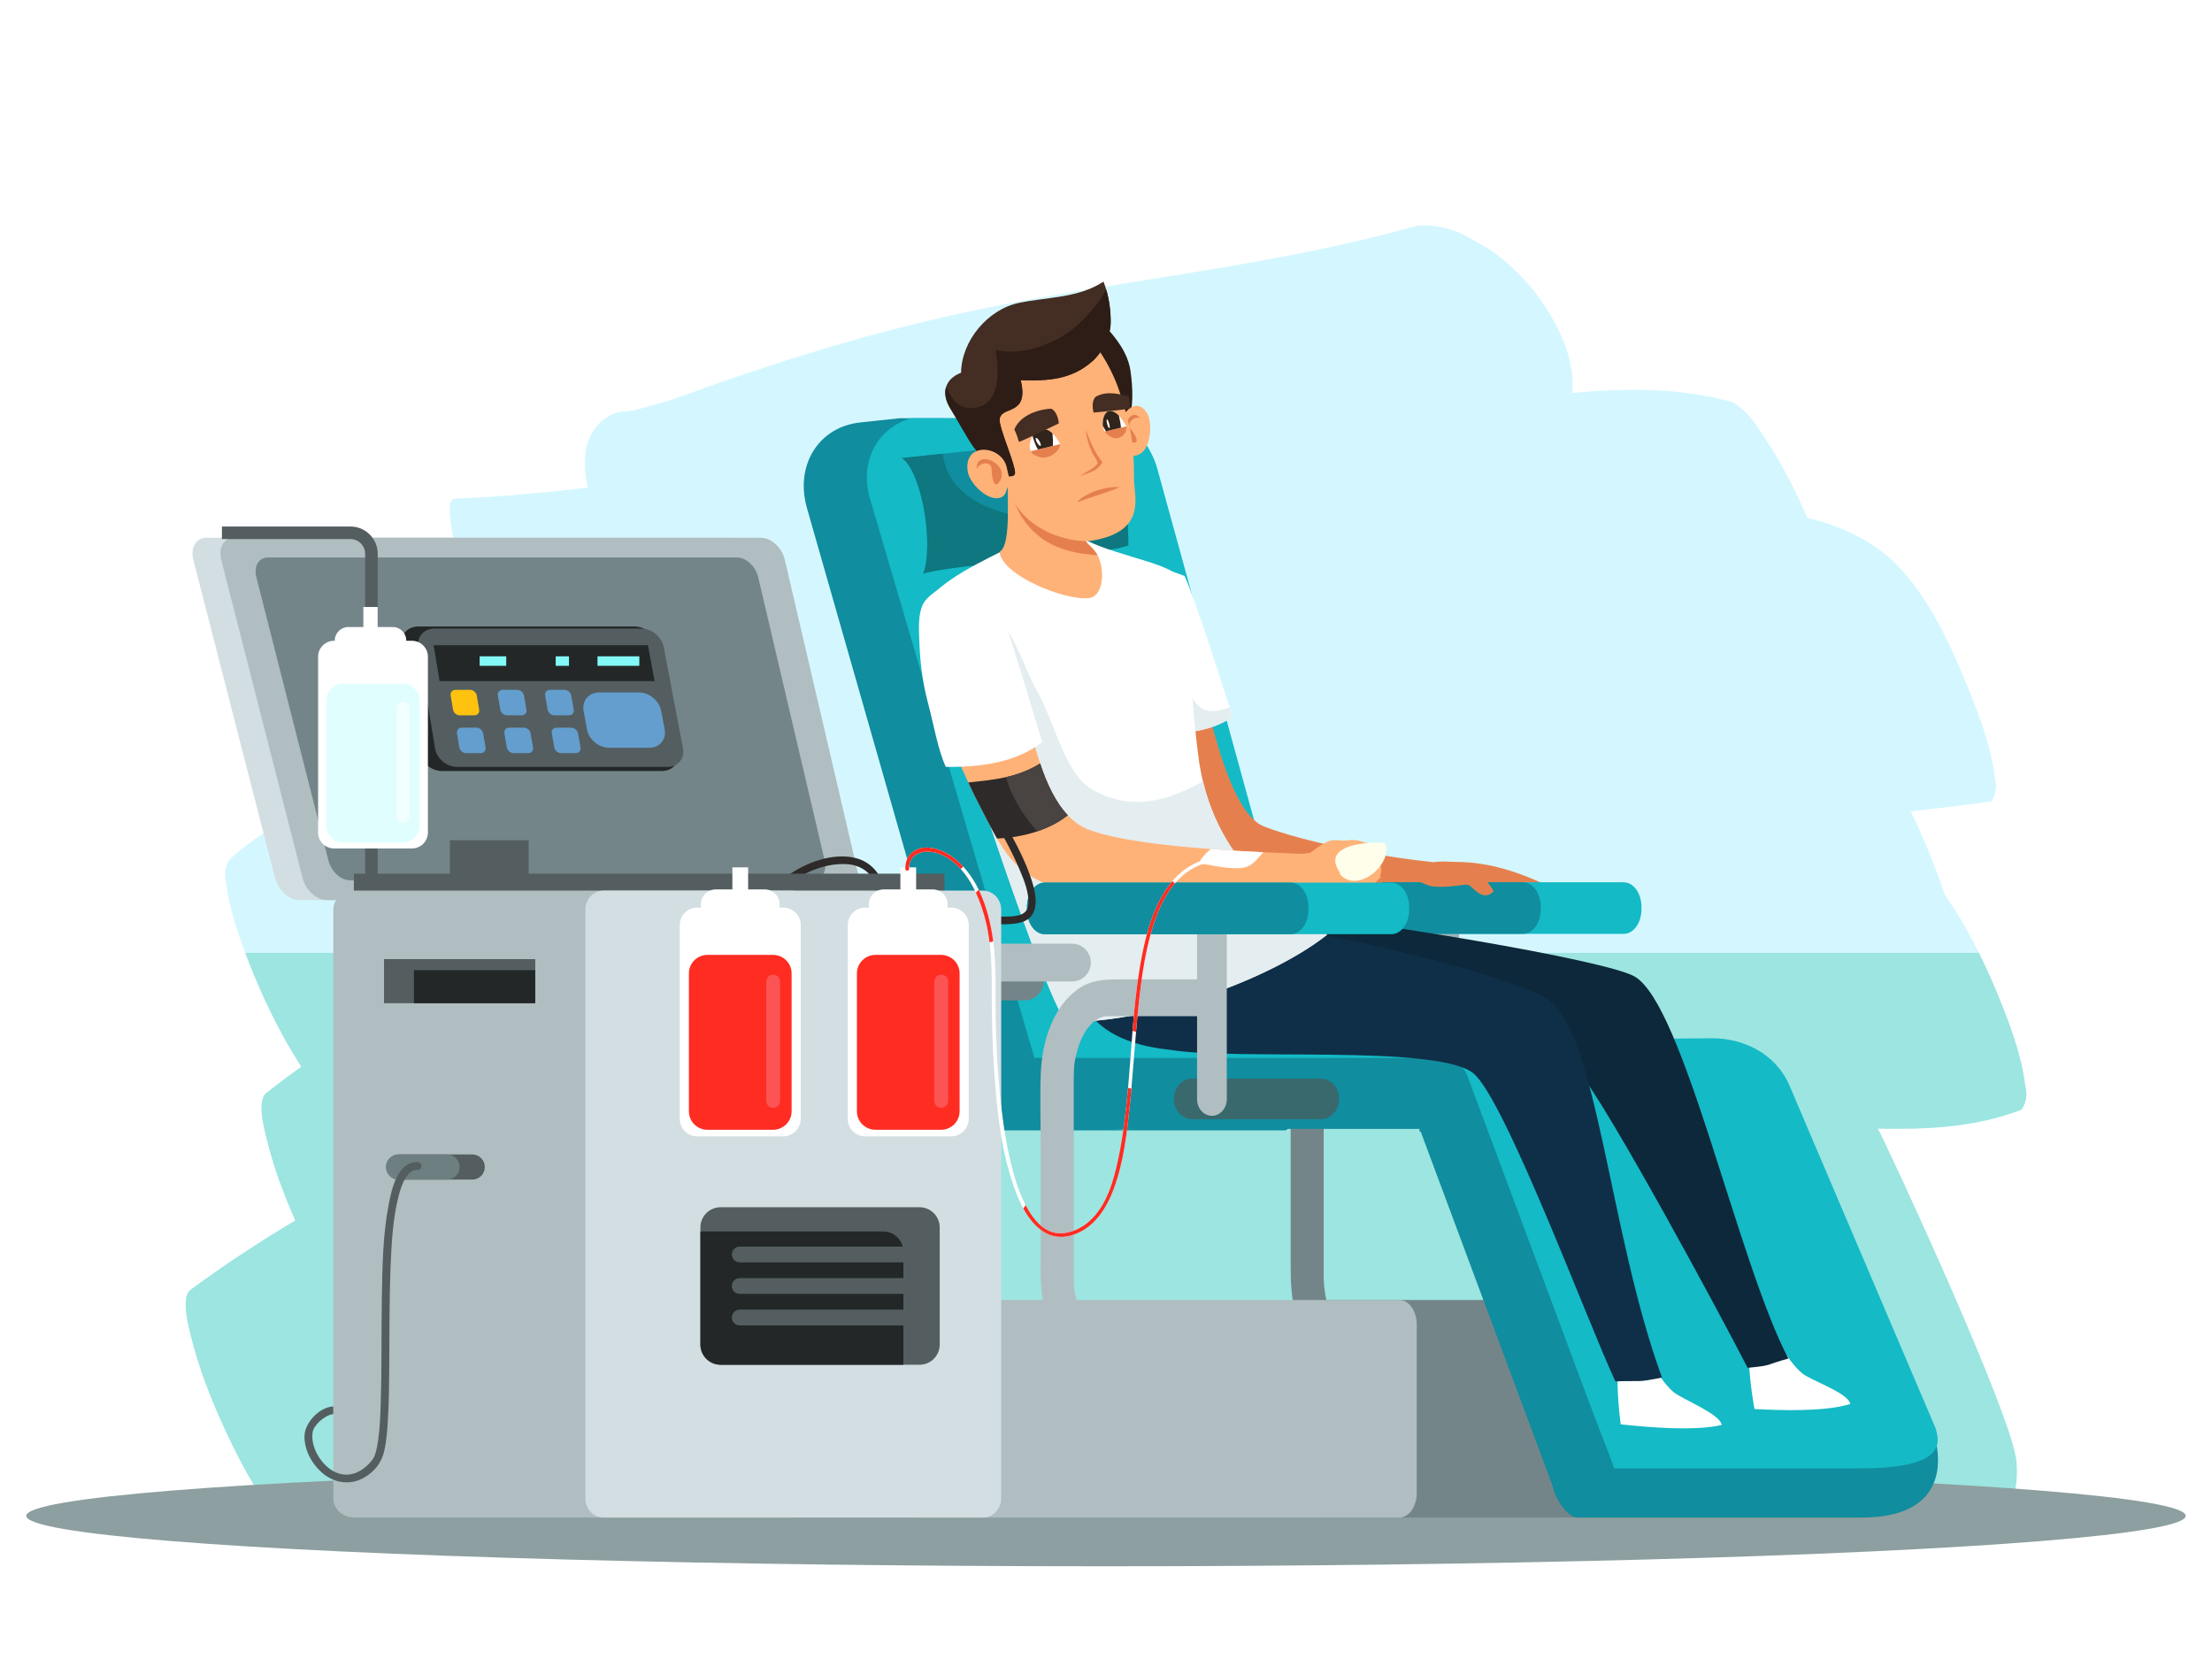 <?xml version="1.0" encoding="utf-8"?>
<!-- Generator: Adobe Illustrator 27.5.0, SVG Export Plug-In . SVG Version: 6.00 Build 0)  -->
<svg version="1.1" id="Layer_1" xmlns="http://www.w3.org/2000/svg" xmlns:xlink="http://www.w3.org/1999/xlink" x="0px" y="0px"
	 viewBox="0 0 1320 990" style="enable-background:new 0 0 1320 990;" xml:space="preserve">
<rect style="fill:#FFFFFF;" width="1320" height="990"/>
<g>
	<g>
		<path style="fill:#D4F7FF;" d="M1120.587,673.496c6.761,12.716,80.829,172.246,82.763,199.131
			c3.828,53.326-45.97,42.346-101.151,40.837H173.41c-5.042-2.689-9.16-8.661-12.66-13.454
			c-10.691-14.645-19.494-31.564-27.281-48.664c-7.793-17.095-14.94-35.148-19.5-53.978c-1.14-4.708-6.369-23.203-0.289-27.672
			c20.345-14.968,41.234-28.705,62.554-41.376c-6.812-15.433-12.937-31.614-17.004-48.414c-1.214-5.002-6.307-22.925-0.29-27.673
			c6.858-5.417,13.817-10.612,20.866-15.62c-1.503-2.365-2.932-4.719-4.293-6.959c-10.408-17.123-19.296-35.783-26.834-55.01
			c-0.777-1.985-1.554-3.993-2.32-6.024c-4.997-13.159-9.659-27.264-11.338-41.523c-1.429-5.507-0.697-10.34,2.189-14.491
			c26.272-23.362,57.779-36.997,88.905-47.428c-5.745-13.595-10.844-27.741-14.389-42.357c-0.924-3.823-6.528-24.06-0.289-27.678
			c23.214-13.465,47.314-24.525,71.901-33.582c-4.708-11.713-8.853-23.816-11.871-36.254c-0.119-0.51-6.693-27.4-0.289-27.678
			c26.623-1.157,53.173-3.556,79.677-6.642c-1.826-7.3-2.535-14.9-1.282-22.284c2.24-13.215,12.399-22.948,23.402-23.175
			c4.276-0.085,8.74-1.662,12.898-2.74c4.935-1.276,9.858-2.649,14.752-4.158c10.374-3.607,20.679-7.538,31.065-11.088
			c17.786-6.086,35.613-11.985,53.525-17.475c29.856-9.148,59.945-17.004,90.243-23.566c29.845-6.466,59.866-11.587,89.904-16.454
			c60.279-9.767,120.791-18.615,180.119-35.335c9.489-0.772,18.689,0.941,27.599,5.127c5.054,2.83,10.101,5.655,15.155,8.485
			c15.28,10.425,29.13,25.211,38.931,43.032c6.653,12.104,12.728,27.939,10.981,43.1c32.38-2.842,64.778-3.375,96.284,5.729
			c5.598,3.653,10.391,8.542,14.372,14.656c2.927,4.424,5.848,8.848,8.775,13.272c7.821,12.869,14.786,26.606,20.963,40.803
			c19.698,5.099,39.232,13.108,54.733,29.499c19.12,20.231,32.692,50.314,43.463,77.788c5.808,14.832,11.718,31.087,13.658,47.547
			c1.429,5.507,0.697,10.34-2.19,14.491c-15.966,2.218-31.949,4.18-47.944,5.961c4.696,9.591,9.001,19.477,12.938,29.516
			c2.53,6.46,5.082,13.187,7.311,20.084c2.501,3.783,5.003,7.561,7.499,11.344c4.589,7.549,8.888,15.41,12.897,23.476
			c5.088,10.221,9.722,20.793,13.936,31.535c5.808,14.826,11.718,31.087,13.658,47.547c1.429,5.507,0.697,10.334-2.19,14.491
			C1178.394,672.911,1149.558,674.029,1120.587,673.496z"/>
		<path style="fill:#9CE5E0;" d="M1120.587,673.496c6.761,12.716,80.829,172.246,82.763,199.131
			c3.828,53.326-45.97,42.346-101.151,40.837H173.41c-5.042-2.689-9.16-8.661-12.66-13.454
			c-10.691-14.645-19.494-31.564-27.281-48.664c-7.793-17.095-14.94-35.148-19.5-53.978c-1.14-4.708-6.369-23.203-0.289-27.672
			c20.345-14.968,41.234-28.705,62.554-41.376c-6.812-15.433-12.937-31.614-17.004-48.414c-1.214-5.002-6.307-22.925-0.29-27.673
			c6.858-5.417,13.817-10.612,20.866-15.62c-1.503-2.365-2.932-4.719-4.293-6.959c-10.408-17.123-19.296-35.783-26.834-55.01
			c-0.777-1.985-1.554-3.993-2.32-6.024h1034.546c5.088,10.221,9.722,20.793,13.936,31.535
			c5.808,14.826,11.718,31.087,13.658,47.547c1.429,5.507,0.697,10.334-2.19,14.491
			C1178.394,672.911,1149.558,674.029,1120.587,673.496z"/>
	</g>
	<ellipse style="fill:#8D9FA0;" cx="660" cy="904.571" rx="644.315" ry="30.099"/>
	<g>
		<g>
			<g>
				<g>
					<g>
						<path style="fill:#D3DEE2;" d="M437.494,320.9H123.097c-6.135,0-9.588,5.92-7.713,13.222l48.725,189.761
							c1.875,7.302,8.297,13.222,14.345,13.222h309.905c6.047,0,9.561-5.92,7.849-13.222l-44.504-189.761
							C449.99,326.82,443.629,320.9,437.494,320.9z"/>
					</g>
					<g>
						<g>
							<path style="fill:#B0BEC1;" d="M512.647,523.883c1.705,7.302-1.816,13.222-7.863,13.222H194.879
								c-6.047,0-12.463-5.92-14.33-13.222l-48.515-189.761c-1.867-7.302,1.592-13.222,7.727-13.222h314.397
								c6.135,0,12.49,5.92,14.195,13.222L512.647,523.883z"/>
						</g>
						<g>
							<path style="fill:#748589;" d="M492.139,513.55c1.526,6.507-1.608,11.782-7.001,11.782H208.767
								c-5.393,0-11.107-5.275-12.763-11.782l-43.027-169.094c-1.656-6.507,1.43-11.782,6.892-11.782h279.938
								c5.462,0,11.129,5.275,12.655,11.782L492.139,513.55z"/>
						</g>
					</g>
				</g>
				<g>
					<path style="fill:#232728;" d="M404.615,448.613L392.62,385.37c-1.205-6.349-7.418-11.497-13.878-11.497H249.476
						c-6.461,0-10.851,5.147-9.808,11.497l10.397,63.243c1.044,6.349,7.201,11.497,13.754,11.497h131.113
						C401.485,460.11,405.82,454.962,404.615,448.613z"/>
					<g>
						<g>
							<path style="fill:#545E60;" d="M407.566,446.642c1.153,6.077-2.997,11.004-9.269,11.004H272.803
								c-6.272,0-12.165-4.927-13.165-11.004l-9.951-60.532c-0.999-6.078,3.203-11.005,9.387-11.005h123.727
								c6.184,0,12.13,4.927,13.283,11.005L407.566,446.642z"/>
							<polygon style="fill:#232728;" points="390.66,406.471 262.322,406.471 258.76,385.01 386.624,385.01 							"/>
							<rect x="286.225" y="391.659" style="fill:#82F9F6;" width="15.881" height="5.672"/>
							<rect x="331.599" y="391.659" style="fill:#82F9F6;" width="7.94" height="5.672"/>
							<rect x="356.555" y="391.659" style="fill:#82F9F6;" width="24.956" height="5.672"/>
						</g>
						<g>
							<g>
								<path style="fill:#FFC20F;" d="M285.938,423.492c0.316,1.865-0.98,3.378-2.895,3.378h-8.668
									c-1.915,0-3.72-1.512-4.031-3.378l-1.409-8.445c-0.311-1.866,0.985-3.378,2.895-3.378h8.645c1.91,0,3.715,1.512,4.031,3.378
									L285.938,423.492z"/>
								<path style="fill:#639ECE;" d="M314.161,423.492c0.325,1.865-0.964,3.378-2.879,3.378h-8.668
									c-1.915,0-3.727-1.512-4.048-3.378l-1.45-8.445c-0.321-1.866,0.968-3.378,2.879-3.378h8.645c1.91,0,3.722,1.512,4.047,3.378
									L314.161,423.492z"/>
								<path style="fill:#639ECE;" d="M342.385,423.492c0.334,1.865-0.947,3.378-2.862,3.378h-8.668
									c-1.915,0-3.735-1.512-4.064-3.378l-1.491-8.445c-0.33-1.866,0.952-3.378,2.862-3.378h8.646c1.91,0,3.729,1.512,4.063,3.378
									L342.385,423.492z"/>
							</g>
							<g>
								<path style="fill:#639ECE;" d="M289.763,446.051c0.316,1.866-0.986,3.377-2.908,3.377h-8.701
									c-1.923,0-3.734-1.512-4.045-3.377l-1.409-8.445c-0.312-1.865,0.99-3.377,2.907-3.377h8.679
									c1.918,0,3.728,1.512,4.044,3.377L289.763,446.051z"/>
								<path style="fill:#639ECE;" d="M318.095,446.051c0.326,1.866-0.969,3.377-2.891,3.377h-8.702
									c-1.922,0-3.74-1.512-4.06-3.377l-1.45-8.445c-0.321-1.865,0.974-3.377,2.891-3.377h8.679c1.917,0,3.735,1.512,4.06,3.377
									L318.095,446.051z"/>
								<path style="fill:#639ECE;" d="M346.429,446.051c0.335,1.866-0.953,3.377-2.875,3.377h-8.702
									c-1.923,0-3.748-1.512-4.077-3.377l-1.491-8.445c-0.33-1.865,0.958-3.377,2.875-3.377h8.679
									c1.918,0,3.743,1.512,4.077,3.377L346.429,446.051z"/>
							</g>
						</g>
						<path style="fill:#639ECE;" d="M396.63,435.226c1.143,6.078-3.003,11.005-9.263,11.005h-23.8
							c-6.259,0-12.221-4.927-13.317-11.005l-1.983-11.004c-1.096-6.077,3.062-11.004,9.286-11.004h23.665
							c6.225,0,12.197,4.927,13.34,11.004L396.63,435.226z"/>
					</g>
				</g>
			</g>
			<g>
				<path style="fill:#545E60;" d="M209.11,314.181h-76.447c-0.073,0-0.144,0.004-0.217,0.005v7.525
					c0.073-0.002,0.143-0.011,0.217-0.011h76.447c4.838,0,8.772,3.935,8.772,8.773v203.024h7.52V330.473
					C225.402,321.489,218.094,314.181,209.11,314.181z"/>
				<g>
					<g>
						<path style="fill:#FFFFFF;" d="M255.35,496.812c0,5.244-4.251,9.495-9.495,9.495h-46.531c-5.244,0-9.495-4.251-9.495-9.495
							V391.881c0-5.244,4.251-9.495,9.495-9.495h46.531c5.244,0,9.495,4.251,9.495,9.495V496.812z"/>
						<g>
							<path style="fill:#E1FEFF;" d="M250.404,492.723c0,5.535-4.486,10.022-10.023,10.022h-35.584
								c-5.535,0-10.023-4.487-10.023-10.022v-74.676c0-5.535,4.488-10.022,10.023-10.022h35.584
								c5.536,0,10.023,4.487,10.023,10.022V492.723z"/>
							<path style="fill:#F3FFFF;" d="M244.199,487.127c0,2.076-1.683,3.758-3.759,3.758l0,0c-2.076,0-3.758-1.682-3.758-3.758
								v-64.641c0-2.076,1.682-3.759,3.758-3.759l0,0c2.076,0,3.759,1.683,3.759,3.759V487.127z"/>
						</g>
					</g>
					<path style="fill:#FFFFFF;" d="M242.434,382.266c0,4.476-3.629,8.104-8.105,8.104h-26.446c-4.477,0-8.105-3.629-8.105-8.104
						l0,0c0-4.476,3.628-8.105,8.105-8.105h26.446C238.806,374.162,242.434,377.79,242.434,382.266L242.434,382.266z"/>
					<rect x="216.84" y="362.218" style="fill:#FFFFFF;" width="8.531" height="23.887"/>
				</g>
			</g>
		</g>
		<g>
			<g>
				<path style="fill:#108D9E;" d="M589.462,674.534h177.732c14.382-8.456,21.35-26.61,16.062-46.438l-92.562-347.104
					c-3.413-12.799-11.513-23.855-21.863-31.406H536.698l-23.344,2.501c-24.948,2.676-39.168,25.653-31.754,51.324l103.26,361.371
					C585.314,668.549,586.918,671.777,589.462,674.534z"/>
			</g>
			<g>
				<path style="fill:#14BAC6;" d="M783.256,616.07l-92.562-336.076c-3.413-12.393-11.513-23.097-21.863-30.409H543.528
					c-20.13,5.897-30.841,26.008-24.312,48.212l98.652,335.437c7.294,24.803,32.433,42.925,56.208,40.557
					c0.06-0.009,0.12-0.009,0.181-0.017l78.27-8.126C776.359,663.174,790.117,640.979,783.256,616.07z"/>
			</g>
		</g>
		<g>
			<path style="fill:#E5804E;" d="M847.942,516.177l32.006,12.447c2.731-0.639,9.187,1.811,13.04,2.34
				c4.969,0.684,8.886-0.028,13.634-0.562c5.042-0.567,17.946,5.377,18.372-1.186C898.813,516.672,876.487,511.15,847.942,516.177z"
				/>
			<path style="fill:#E5804E;" d="M854.462,514.372c-34.469-3.508-78.275-12.63-100.157-21.181
				c-16.3-6.37-26.679-43.479-32.539-66.395l-43.859,18.339c4.443,11.442,9.526,23.28,15.077,34.649
				c13.115,26.853,20.202,46.767,60.794,50.836c11.676,1.171,63.888,1.706,100.684,0.362V514.372z"/>
			<g>
				<path style="fill:#748589;" d="M858.449,797.69c-16.051,0-32.102,0-48.153,0c-0.945,0-1.89,0-2.836,0c-0.128,0-0.257,0-0.385,0
					c-0.587,0-2.939-0.287-0.144,0.148c-0.913-0.142-1.804-0.422-2.684-0.719c-2.278-0.765,1.94,1.076-0.237-0.06
					c-0.648-0.337-1.261-0.749-1.873-1.157c-0.389-0.26-2.354-1.882-0.4-0.179c-0.599-0.522-1.155-1.101-1.71-1.678
					c-0.574-0.594-1.103-1.241-1.632-1.883c-0.23-0.279-1.863-2.609-0.501-0.589c-1.205-1.787-2.221-3.726-3.169-5.693
					c-2.872-5.962-4.649-15.546-4.819-23.39c-0.032-1.487-0.009-2.979-0.009-4.465c0-37.76,0-75.519,0-113.279
					c0-2.706,0.041-5.401,0.218-8.102c-0.003,0.042,0.378-3.807,0.123-1.746c0.141-1.137,0.332-2.265,0.523-3.393
					c0.37-2.182,0.884-4.33,1.451-6.458c0.273-1.027,0.594-2.037,0.916-3.045c0.053-0.167,1.248-3.334,0.412-1.22
					c0.718-1.816,1.572-3.561,2.477-5.267c0.434-0.816,0.913-1.601,1.393-2.385c1.55-2.53-1.251,1.632,0.461-0.672
					c0.997-1.34,2.12-2.55,3.289-3.698c1.897-1.86-1.669,1.287,0.368-0.277c0.594-0.455,1.223-0.846,1.852-1.235
					c0.489-0.301,2.664-1.218,0.212-0.168c0.646-0.277,1.318-0.473,1.988-0.668c0.607-0.176,2.864-0.398,0.107-0.092
					c0.4-0.044,1-0.061,1.402-0.061c0.17,0,0.34,0,0.51,0c1.135,0,2.271,0,3.406,0c15.816,0,31.631,0,47.446,0
					c12.708,0,12.708-22.001,0-22.001c-16.051,0-32.102,0-48.153,0c-3.374,0-6.613,0.118-9.958,0.94
					c-7.889,1.936-14.26,8.354-18.968,15.338c-8.164,12.112-11.182,28.09-11.182,42.987c0,37.482,0,74.964,0,112.446
					c0,9.725,0.515,19.381,3.018,28.782c4.603,17.297,15.957,33.776,33.172,34.924c6.592,0.44,13.315,0.016,19.916,0.016
					c9.53,0,19.059,0,28.588,0c1.189,0,2.378,0,3.567,0C871.157,819.691,871.157,797.69,858.449,797.69L858.449,797.69z"/>
				<g>
					<path style="fill:#A1B1B5;" d="M870.693,655.77c0,5.468-3.972,9.901-8.869,9.901l0,0c-4.898,0-8.869-4.433-8.869-9.901V541.353
						c0-5.469,3.971-9.902,8.869-9.902l0,0c4.897,0,8.869,4.433,8.869,9.902V655.77z"/>
					<g>
						<path style="fill:#14BAC6;" d="M979.537,541.167v1.467c0,8.104-4.756,14.667-10.629,14.667H762.082
							c-5.874,0-10.636-6.563-10.636-14.667v-1.467c0-8.104,4.762-14.667,10.636-14.667h206.826
							C974.781,526.5,979.537,533.063,979.537,541.167z"/>
						<path style="fill:#108D9E;" d="M919.435,541.167v1.467c0,8.104-4.762,14.667-10.635,14.667H762.082
							c-5.874,0-10.636-6.563-10.636-14.667v-1.467c0-8.104,4.762-14.667,10.636-14.667H908.8
							C914.673,526.5,919.435,533.063,919.435,541.167z"/>
					</g>
				</g>
			</g>
			<path style="fill:#E5804E;" d="M871.667,515.487c-9.372-2.98-19.775-0.353-29.652,0.576l0.593,8.957
				c3.587-0.08,8.435,3.663,13.039,4.043c4.576,0.379,10.091,0.027,14.818-0.655c7.566-1.093,5.638-0.287,10.815,3.749
				c3.298,2.571,7.137,3.198,9.989-0.421C887.33,524.599,879.631,518.018,871.667,515.487z"/>
		</g>
		<g>
			<path style="fill:#748589;" d="M1119.285,890.927c0,8.101-5.148,14.667-11.497,14.667H787.531
				c-6.351,0-11.499-6.566-11.499-14.667V790.442c0-8.101,5.148-14.667,11.499-14.667h320.257c6.349,0,11.497,6.567,11.497,14.667
				V890.927z"/>
			<path style="fill:#B0BEC1;" d="M845.426,890.927c0,8.101-4.638,14.667-10.358,14.667H546.556
				c-5.721,0-10.358-6.566-10.358-14.667V790.442c0-8.101,4.638-14.667,10.358-14.667h288.512c5.721,0,10.358,6.567,10.358,14.667
				V890.927z"/>
		</g>
		<g>
			<path style="fill:#108D9E;" d="M1155.229,860.125c1.753,8.101,8.658,45.469-44.393,45.469H941.264
				c-5.732,0-13.231-10.966-14.842-19.067l-79.155-212.677c-1.611-8.101-8.086-26.401-2.474-26.401l187.993-2.934
				c5.612,0,33.99,9.5,35.743,17.601L1155.229,860.125z"/>
			<path style="fill:#14BAC6;" d="M1155.229,852.726c1.753,7.646,7.422,23.534-45.63,23.534H940.028
				c-5.733,0-13.231-10.351-14.841-17.996l-79.154-200.729c-1.612-7.646-149.082-35.021-143.47-35.021l319.094-2.933
				c18.552,0,37.104,8.801,45.637,26.879L1155.229,852.726z"/>
		</g>
		<path style="fill:#108D9E;" d="M961.979,872.489c-13.361-34.104-25.961-68.718-38.825-103.128
			c-14.584-39.004-29.14-78.026-43.679-117.057c-1.254-3.364-2.508-6.728-3.759-10.093c-2.542-6.827-9.227-10.896-14.898-10.896
			H616.978c-9.405,0-17.253,10.008-17.253,22.001c0,9.07,4.491,17.002,10.747,20.33h236.646v1.671h2.865
			c9.039,24.267,18.083,48.53,27.138,72.787c15.85,42.462,31.677,84.938,47.695,127.298c2.436,6.444,4.861,12.897,7.369,19.296
			c4.2,10.722,15.896,13.651,23.604,7.893C964.291,896.239,966.181,883.217,961.979,872.489z"/>
		<g>
			<path style="fill:#FFFFFF;" d="M1075.774,819.765c-5.609-4.399-9.321-11.121-12.762-14.959l-18.541,3.292
				c-2.192,1.81,1.256,26.425,2.518,32.729c15.979,0.876,42.262,1.662,57.155-3.005
				C1102.857,831.168,1081.117,823.958,1075.774,819.765z"/>
			<path style="fill:#0D283A;" d="M975.518,582.771c-17.444-10.119-160.277-33.598-227.581-40.263l24.107,82.547
				c49.236,6.581,154.423-5.667,169.852,13.805c19.132,24.146,83.885,144.015,100.984,177.377
				c15.686-1.512,9.576-1.514,24.319-5.518C1037.015,753.259,1004.86,599.792,975.518,582.771z"/>
		</g>
		<g>
			<path style="fill:#FFFFFF;" d="M735.572,427.682c-11.151,8.023-26.788,10.267-41.758,9.968
				c-4.802-0.097-9.537-0.449-14.027-0.964c-3.567-10.336-6.119-22.202-8.444-33.176c-2.932-13.802-6.645-28.391-6.081-42.208
				c0.218-5.297,0.636-11.628,2.872-16.462c2.273-4.93,7.95-7.639,12.436-10.757l26.301,9.609
				c5.203,10.556,21.33,61.079,26.909,78.45C734.688,424.978,735.315,426.926,735.572,427.682z"/>
			<path style="fill:#E4EDEF;" d="M735.572,427.682c-11.151,8.023-26.788,10.267-41.758,9.968
				c-6.401-21.877-6.247-44.281-8.214-66.727l7.737-24.233c1.573,8.571,6.181,19.273,7.75,28.932
				c1.433,8.824,3.094,18.237,5.641,26.796c3.827,12.888,6.573,27.553,27.051,19.723
				C734.688,424.978,735.315,426.926,735.572,427.682z"/>
		</g>
		<g>
			<path style="fill:#108D9E;" d="M551.001,342.296c17.648-5.72,103.515-10.356,122.312-16.8
				c-0.004-6.421-0.222-14.226-1.141-22.245c-1.89-16.42-6.744-33.752-18.809-42.025l-90.667,9.53l-24.51,2.58
				C549.822,281.079,557.467,324.157,551.001,342.296z"/>
			<path style="fill:#0E777F;" d="M551.001,342.296c17.648-5.72,103.515-10.356,122.312-16.8
				c-0.004-6.421-0.222-14.226-1.141-22.245c-6.488,1.985-13.486,3.149-17.693,4.143c-19.826,4.676-39.882,3.956-59.173-2.582
				c-19.535-6.621-31.018-17.935-32.611-34.056l-24.51,2.58C549.822,281.079,557.467,324.157,551.001,342.296z"/>
		</g>
		<g>
			<path style="fill:#FFFFFF;" d="M998.591,830.636c-5.651-4.722-9.18-11.652-12.584-15.687l-19.672,2.197
				c-2.403,1.678-0.144,26.458,0.833,32.827c16.746,1.815,44.33,4.145,60.242,0.361
				C1026.426,843.614,1003.976,835.135,998.591,830.636z"/>
			<path style="fill:#0F2F48;" d="M922.578,595.693c-37.295-21.43-244.582-68.033-275.562-45.138c0,0-29.636,67.568,50.972,75.866
				c38.011,6.637,158.848-3.327,181.053,13.919c18.558,14.413,68.796,149.665,84.919,183.981
				c16.571-0.587,12.122,0.856,27.839-2.275C959.964,735.478,953.162,613.266,922.578,595.693z"/>
		</g>
		<g>
			<g>
				<path style="fill:#FFFFFF;" d="M791.917,557.827c-37.08,29.186-113.169,53.966-156.157,51.639
					c-14.258-20.947-59.305-159.331-64.062-176.874c-2.987-11.008-8.664-22.521-13.584-33.186c-4.715-10.21-8.753-19.647-9.09-27.12
					c-1.323-29.139,65.06-45.277,81.398-63.113l12.775,10.031c12.156,10.165,55.998,16.917,58.737,24.411
					c8.962,24.533,6.784,57.524,13.122,107.366c0.682,5.362,1.621,10.449,2.784,15.279
					C732.657,528.018,783.435,547.754,791.917,557.827z"/>
				<g>
					<path style="fill:#FFB278;" d="M649.895,356.904c-14.837,1.655-52.258-13.805-53.396-27.582
						c7.85-4.708,3.533-37.82,5.448-48.616c1.458-8.246,5.892-2.286,5.912-5.741l43.929,36.253
						c-3.867,6.379-6.773,9.727-1.632,14.252c2.057,1.809,3.638,3.807,4.771,5.864C659.629,339.843,658.505,355.941,649.895,356.904
						z"/>
					<path style="fill:#E5804E;" d="M654.926,331.333c-22.863-1.433-37.311-8.803-46.843-25.558
						c-1.378-2.422-6.515-15.375-7.821-17.727c1.458-8.246,7.577-9.629,7.596-13.084l43.929,36.253
						c-3.867,6.379-6.773,9.727-1.632,14.252C652.212,327.279,653.793,329.276,654.926,331.333z"/>
				</g>
				<g>
					<path style="fill:#2D1D16;" d="M658.995,194.042l-10.633,12.352c2.202,9.543,7.326,15.274,13.014,22.75
						c5.406,7.11,6.953,16.117,11.197,23.379c4.32-8.028,3.327-21.967,2.064-31.04C673.111,210.534,665.994,201.668,658.995,194.042
						z"/>
					<g>
						<path style="fill:#FFB278;" d="M668.379,264.059c-5.212-10.693,8.076-30.897,16.171-17.447
							c3.004,4.99,2.343,17.316-2.015,22.348c-4.628,5.347-10.728,2.051-13.81,2.741L668.379,264.059z"/>
						<path style="fill:#E5804E;" d="M680.019,249.195l-0.146,0.359c-1.377-0.98-4.464,0.484-5.447,2.466
							c-1.224,2.471-0.188,3.355,1.05,4.904c1.317,1.646,5.938,8.711-0.428,6.964C666.122,261.44,673.904,241.605,680.019,249.195z"
							/>
					</g>
					<path style="fill:#FFB278;" d="M676.712,285.65c0.115-18.728-1.334-29.73-8.708-52.146
						c-4.885-14.848-16.831-35.128-28.115-38.902c-23.446-7.841-37.909,4.76-50.719,25.688
						c11.396,67.581,8.278,57.386,11.092,67.758c8.643,31.853,42.884,35.945,50.915,34.66
						C685.024,317.291,676.65,295.923,676.712,285.65z"/>
					<g>
						<path style="fill:#E5804E;" d="M621.745,265.935l-6.501,3.315c0.703,2.251,2.716,2.505,4.151,3.159
							c2.099,0.95,4.099,0.894,6.35,0.109c3.482-1.214,6.812-4.1,6.895-7.746C629.409,265.015,624.37,265.21,621.745,265.935z"/>
						<g>
							<path style="fill:#FFFFFF;" d="M632.673,265.008l-4.416,1.069l-0.07,0.017l-8.674,2.118l-0.1,0.018l-4.169,1.019
								c-1.412-2.161-0.782-6.057,0.913-9.042c0.589-1.053,1.323-1.998,2.144-2.699c0.701-0.622,1.473-1.058,2.278-1.241
								c2.649-0.627,4.798,0.129,6.579,1.529c0.303,0.244,0.609,0.498,0.894,0.775l0.004,0.011
								C629.95,260.41,631.418,262.909,632.673,265.008z"/>
							<path style="fill:#30241B;" d="M628.052,258.572l0.004,0.011c0.239,2.431,0.415,5.162,0.202,7.493l-0.07,0.017l-8.674,2.118
								l-0.1,0.018c-1.423-2.22-2.427-5.22-3.256-8.022c0.589-1.053,1.323-1.998,2.144-2.699c0.701-0.622,1.473-1.058,2.278-1.241
								c2.649-0.627,4.798,0.129,6.579,1.529C627.462,258.041,627.768,258.294,628.052,258.572z"/>
							<path style="fill:#FFFFFF;" d="M620.302,263.299c0.753,1.295,1.034,2.527,0.629,2.747c-0.404,0.224-1.338-0.647-2.088-1.942
								c-0.755-1.294-1.033-2.522-0.627-2.745C618.614,261.134,619.553,262.004,620.302,263.299z"/>
						</g>
					</g>
					<g>
						<path style="fill:#E5804E;" d="M663.831,254.699l-4.587,2.798c0.794,1.477,2.484,2.539,3.7,3.235
							c1.78,1.022,3.334,1.077,4.977,0.456c2.538-0.965,4.71-3.534,4.242-6.997C669.679,254.244,665.773,254.154,663.831,254.699z"
							/>
						<g>
							<path style="fill:#FFFFFF;" d="M659.247,257.498l0.727-0.175l2.373-0.563l0.074-0.016l6.461-1.538l0.05-0.012l3.287-0.773
								c-1.283-2.07-2.799-4.534-4.54-6.379l-0.001-0.006c-0.27-0.282-0.546-0.537-0.821-0.79c-1.593-1.43-3.384-2.267-5.357-1.818
								c-0.607,0.132-1.146,0.505-1.603,1.053c-0.537,0.628-0.966,1.486-1.28,2.457c-0.52,1.634-0.706,3.583-0.479,5.344
								C658.308,255.499,658.668,256.624,659.247,257.498z"/>
							<path style="fill:#30241B;" d="M658.14,254.281c0.612,1.092,1.237,2.126,1.835,3.042c0.013,0.028,0.033,0.047,0.049,0.073
								l2.324-0.636l0.074-0.016l6.461-1.538l0.05-0.012c-0.175-2.207-0.716-4.821-1.253-7.152l-0.001-0.006
								c-0.27-0.282-0.546-0.537-0.821-0.79c-1.593-1.43-3.384-2.267-5.357-1.818c-0.607,0.132-1.146,0.505-1.603,1.053
								c-0.537,0.628-0.966,1.486-1.28,2.457C658.099,250.572,657.913,252.52,658.14,254.281z"/>
							<path style="fill:#FFFFFF;" d="M661.876,252.703c0.409,1.438,0.481,2.689,0.156,2.797c-0.323,0.108-0.915-0.97-1.323-2.407
								c-0.409-1.433-0.479-2.685-0.156-2.792C660.875,250.192,661.468,251.27,661.876,252.703z"/>
						</g>
					</g>
					<path style="fill:#442D22;" d="M605.653,257.016c-0.11-0.241-0.244-0.474-0.368-0.704c2.899-7.402,12.193-11.857,21.913-12.443
						c2.943,0.994,4.489,5.946,4.642,8.809c-3.72,1.67-17.725,8.663-23.792,11.054C607.397,261.439,606.649,259.181,605.653,257.016
						z"/>
					<path style="fill:#442D22;" d="M653.866,236.762c6.791-3.988,15.442-1.267,19.836-0.202c0.311,2.364,0.568,4.732,0.776,7.101
						c-3.795,1.016-18.374,2.097-21.914,2.54C651.971,243.781,651.386,239.055,653.866,236.762z"/>
					<path style="fill:#E5804E;" d="M657.44,275.288l-1.529-2.138l-1.424-2.198c-0.444-0.756-0.851-1.531-1.306-2.283l-1.196-2.349
						l-1.102-2.409c-0.319-0.827-0.696-1.639-1.023-2.467c-0.304-0.833-0.658-1.661-0.973-2.503
						c-0.318-0.849-0.639-1.691-0.981-2.532c0.098,0.899,0.22,1.795,0.349,2.686c0.177,0.888,0.344,1.787,0.541,2.673
						c0.223,0.881,0.456,1.767,0.712,2.641c0.285,0.867,0.586,1.735,0.89,2.596l1.098,2.534c0.41,0.827,0.853,1.63,1.295,2.443
						c0.49,0.777,0.958,1.574,1.468,2.34c0,0,0.907,1.949,0.587,2.431c-0.146,0.254-0.362,0.44-0.552,0.655l-0.587,0.628
						c-0.188,0.225-0.41,0.402-0.636,0.577l-0.666,0.553c-0.438,0.382-0.964,0.655-1.45,0.996c-1.002,0.627-2.084,1.188-3.15,1.794
						c-0.537,0.313-1.072,0.622-1.592,0.951c-0.519,0.351-1.014,0.726-1.51,1.088c0.583-0.211,1.16-0.419,1.722-0.643
						c0.585-0.187,1.159-0.387,1.735-0.589c0.586-0.186,1.162-0.379,1.743-0.597l0.871-0.334c0.292-0.118,0.589-0.21,0.869-0.365
						c0.558-0.303,1.155-0.536,1.687-0.899c0.53-0.374,1.116-0.676,1.578-1.144l0.721-0.671c0.233-0.23,0.494-0.438,0.686-0.706
						c0.406-0.513,0.805-1.04,1.196-1.57l0.397-0.533L657.44,275.288z"/>
					<path style="fill:#442D22;" d="M662.786,192.759c-0.158,7.856-4.823,17.35-10.713,22.632
						c-12.791,11.443-27.316,11.96-42.976,11.494c5.433,22.367-12.845,14.602-12.565,24.067c0.158,5.398,9.054,25.632,9.193,30.977
						c0.093,3.67-5.476,1.451-4.138,2.729l-10.708-6.251c-2.365-5.852-5.422-5.687-9.33-10.923
						c-4.511-6.064-10.14-16.922-14.244-23.413c-3.024-4.786-3.93-9.407-2.686-13.279c1.134-3.572,4.101-6.514,8.897-8.389
						c0.233-19.045,15.937-37.796,34.596-41.677c17.101-3.563,35.224-2.733,50.364-12.66c0.635,1.545,1.198,3.165,1.688,4.834
						C662.059,179.336,662.906,186.478,662.786,192.759z"/>
					<path style="fill:#2D1D16;" d="M662.786,192.759c-0.158,7.856-4.823,17.35-10.713,22.632
						c-12.791,11.443-27.316,11.96-42.976,11.494c5.433,22.367-12.845,14.602-12.565,24.067c0.158,5.398,9.054,25.632,9.193,30.977
						c0.093,3.67-5.476,1.451-4.138,2.729l-10.708-6.251c-2.365-5.852-5.422-5.687-9.33-10.923
						c-4.511-6.064-10.14-16.922-14.244-23.413c-3.024-4.786-3.93-9.407-2.686-13.279c0.182,0.513,0.395,1.018,0.624,1.513
						c3.288,7.054,7.942,12.021,16.064,11.11c16.197-1.817,14.847-22.468,12.846-34.477c15.61,3.624,36.227-3.684,48.155-14.422
						c6.107-5.494,13.14-13.149,17.856-21.616C662.059,179.336,662.906,186.478,662.786,192.759z"/>
					<g>
						<path style="fill:#FFB278;" d="M600.681,278.591c-3.272-13.127-26.071-15.053-23.173,2.833
							c1.072,6.633,10.1,15.797,17.012,15.877c7.342,0.087,5.399-7.176,8.311-9.386L600.681,278.591z"/>
						<path style="fill:#E5804E;" d="M582.863,279.412l0.363,0.149c0.408-2,3.858-3.608,6.001-2.918
							c2.671,0.855,2.462,2.487,2.554,4.818c0.097,2.481,1.326,12.207,5.146,5.123C602.283,276.661,582.449,267.935,582.863,279.412
							z"/>
					</g>
					<path style="fill:#E5804E;" d="M642.582,299.768c0,0,0.299-0.327,0.852-0.85c0.278-0.259,0.611-0.582,1.011-0.922
						c0.203-0.168,0.396-0.37,0.643-0.54c0.241-0.177,0.503-0.351,0.773-0.54c0.546-0.371,1.148-0.766,1.798-1.172
						c0.654-0.379,1.355-0.727,2.087-1.094c0.73-0.37,1.493-0.734,2.293-1.028c0.793-0.317,1.608-0.615,2.423-0.914
						c0.828-0.249,1.656-0.503,2.478-0.724c0.816-0.243,1.636-0.416,2.431-0.574c0.795-0.159,1.564-0.305,2.298-0.415
						c0.738-0.096,1.438-0.173,2.084-0.234c0.647-0.059,1.239-0.107,1.772-0.112c0.53-0.015,0.995-0.007,1.376-0.004
						c0.763,0.009,1.202,0.047,1.202,0.047s-0.396,0.206-1.094,0.507c-0.349,0.148-0.772,0.334-1.26,0.523
						c-0.486,0.191-1.034,0.407-1.632,0.642c-0.598,0.229-1.246,0.467-1.933,0.703c-0.685,0.246-1.402,0.518-2.151,0.769
						c-0.372,0.133-0.755,0.253-1.141,0.378c-0.383,0.133-0.77,0.268-1.161,0.404c-0.779,0.275-1.579,0.525-2.378,0.78
						c-0.79,0.274-1.577,0.552-2.363,0.799c-0.389,0.134-0.786,0.241-1.166,0.373c-0.378,0.137-0.751,0.273-1.123,0.396
						c-0.736,0.259-1.474,0.476-2.15,0.706c-0.66,0.247-1.295,0.47-1.893,0.67c-0.596,0.198-1.165,0.357-1.65,0.572
						c-0.486,0.201-0.925,0.351-1.283,0.48C643.01,299.65,642.582,299.768,642.582,299.768z"/>
				</g>
			</g>
			<path style="fill:#E4EDEF;" d="M791.917,557.827c-37.08,29.186-113.169,53.966-156.157,51.639
				c-14.258-20.947-59.305-159.331-64.062-176.874c-2.987-11.008-8.664-22.521-13.584-33.186l41.696-23.942
				c4.532,1.836,14.002,28.393,18.757,36.399c10.363,17.446,16.534,49.842,33.191,59.27c22.852,12.941,44.069,7.464,66.083-4.872
				C732.657,528.018,783.435,547.754,791.917,557.827z"/>
		</g>
		<g>
			<g>
				<g>
					<path style="fill:#FFB278;" d="M783.254,530.319c-32.551,3.456-117.61,3.823-133.317,2.49
						c-32.681-2.78-44.844-14.966-54.955-32.433c-3.165-5.453-6.123-11.421-9.442-17.781c-2.685-5.151-5.269-10.396-7.734-15.659
						c-10.455-22.321-18.759-44.945-23.566-61.623l53.373-4.309c3.628,16.104,7.083,36.658,13.057,54.63
						c4.055,12.203,9.276,23.222,16.501,30.844c3.805,4.013,8.161,7.077,13.194,8.891c16.317,5.868,44.286,9.246,72.156,11.314
						c10.674,0.794,21.331,1.399,31.312,1.879c10.337,0.498,19.944,0.86,28.106,1.168L783.254,530.319z"/>
					<path style="fill:#FFFFFF;" d="M593.172,356.49l-29.891-7.213c-4.732,3.637-10.81,6.976-12.948,12.244
						c-2.098,5.169-2.074,11.69-1.901,17.128c0.451,14.194,1.58,26.745,5.312,40.738c3.556,13.335,5.912,28.012,10.668,38.228
						c20.669,0.318,42.214-2.626,57.71-14.933C619.682,437.353,600.826,368.449,593.172,356.49z"/>
					<g>
						<path style="fill:#FFB278;" d="M815.557,544.746c-3.085,1.306-7.029,3.832-10.543,4.534c-0.846,0.171-1.669,0.235-2.449,0.148
							c-3.091-0.341-5.591-1.337-7.682-2.899c-1.428-0.63-2.75-1.442-4.182-2.103c-1.747-0.803-3.743-1.225-5.443-2.066
							c-1.863-0.922-1.957-2.034-3.233-3.588c-1.169-1.423-4.363-4.273-5.479-5.548c-2.124-2.43-4.076-2.561-6.895-4.384
							c-1.327-0.857,1.591-17.737,3.005-18.642l9.4-1.33c2.337-2.006,6.804-5.056,10.064-6.622
							c3.717-1.785,7.622-0.287,11.515-0.746c4.234-0.499,6.797-0.214,10.929,1.288c1.836,0.669,15.646,0.559,5.952,6.281
							c-2.571,1.517-4.492,1.211-6.215,1.299c-1.557,0.082-3.277,0.127-4.721,0.835c-4.105,2.021-5.707,3.964-2.793,8.145
							c1.23,1.76,2.234,3.597,4.478,3.473c1.916-0.107,3.927-1.888,5.356-3.119c2.039-1.759,7.714-6.429,7.653-0.825
							c-0.003,0.137-0.008,0.281-0.016,0.431c-0.059,1.029-0.308,2.174-0.655,3.341
							C826.087,531.036,824.893,540.794,815.557,544.746z"/>
						<path style="fill:#E5804E;" d="M818.908,528.448c-2.486,2.188-5.186,4.122-8.252,5.41c-2.585,1.086-5.282,1.711-8.049,1.879
							c-1.398,2.598,0.875,4.186,2.832,5.634c-2.838,2.145-0.316,3.054-0.032,5.219c0.119,0.901-0.169,1.792-0.394,2.69
							c3.514-0.702,7.458-3.228,10.543-4.534c9.036-3.825,10.444-13.087,8.272-21.28
							C822.281,525.215,820.665,526.901,818.908,528.448z"/>
					</g>
					<path style="fill:#FFFEEB;" d="M826.497,503.121c-9.225-1.098-38.877,0.682-26.867,17.645l-0.06,0.887
						C810.219,533.813,831.603,515.421,826.497,503.121z"/>
				</g>
				<g>
					<path style="fill:#2D2A29;" d="M637.171,486.477c-5.157,4.19-11.445,7.349-18.078,9.59c-8.019,2.715-16.531,4.084-24.111,4.309
						c-3.165-5.453-6.123-11.421-9.442-17.781c-2.685-5.151-5.269-10.396-7.734-15.659c7.041-0.818,14.711-1.393,22.606-3.207
						c6.662-1.523,13.501-3.923,20.258-8.096C624.724,467.836,629.945,478.855,637.171,486.477z"/>
					<path style="fill:#494342;" d="M637.171,486.477c-5.157,4.19-11.445,7.349-18.078,9.59c-0.527-0.51-1.085-1.114-1.701-1.802
						c-7.201-8.12-14.183-19.577-16.981-30.536c6.662-1.523,13.501-3.923,20.258-8.096
						C624.724,467.836,629.945,478.855,637.171,486.477z"/>
				</g>
			</g>
			<path style="fill:#FFFFFF;" d="M753.832,508.561c-4.136,4.451-6.543,9.128-14.284,9.507c-8.345,0.409-16.021-1.802-23.868-2.798
				c0.397-2.685,3.965-6.17,6.84-8.588C733.195,507.476,743.851,508.081,753.832,508.561z"/>
		</g>
		<g>
			<path style="fill:#39696D;" d="M799.093,655.772c0,6.683-4.854,12.102-10.841,12.102h-76.868
				c-5.987,0-10.841-5.419-10.841-12.102l0,0c0-6.684,4.853-12.102,10.841-12.102h76.868
				C794.239,643.669,799.093,649.088,799.093,655.772L799.093,655.772z"/>
			<g>
				<g>
					<path style="fill:#B0BEC1;" d="M732.082,655.95c0,5.468-3.971,9.901-8.869,9.901l0,0c-4.899,0-8.87-4.433-8.87-9.901V541.532
						c0-5.469,3.971-9.901,8.87-9.901l0,0c4.898,0,8.869,4.433,8.869,9.901V655.95z"/>
					<g>
						<path style="fill:#14BAC6;" d="M840.926,541.347v1.467c0,8.104-4.756,14.667-10.629,14.667H623.471
							c-5.874,0-10.636-6.564-10.636-14.667v-1.467c0-8.103,4.762-14.667,10.636-14.667h206.826
							C836.17,526.68,840.926,533.244,840.926,541.347z"/>
						<path style="fill:#108D9E;" d="M780.824,541.347v1.467c0,8.104-4.763,14.667-10.636,14.667H623.471
							c-5.874,0-10.636-6.564-10.636-14.667v-1.467c0-8.103,4.762-14.667,10.636-14.667h146.717
							C776.061,526.68,780.824,533.244,780.824,541.347z"/>
					</g>
				</g>
				<path style="fill:#B0BEC1;" d="M717.196,797.87c-16.299,0-32.598,0-48.896,0c-2.466,0-4.933,0-7.399,0
					c-0.33,0-0.657-0.008-0.989-0.014c-0.551-0.011-2.977-0.422-0.312,0.049c-0.725-0.128-1.436-0.339-2.143-0.549
					c-0.711-0.211-1.401-0.499-2.09-0.787c2.363,0.988,0.105-0.037-0.338-0.296c-0.669-0.392-1.306-0.852-1.941-1.308
					c-0.427-0.317-0.845-0.646-1.255-0.989c0.971,0.836,1.03,0.859,0.178,0.07c-1.226-1.176-2.324-2.508-3.379-3.871
					c-1.793-2.318,1.122,1.787-0.505-0.746c-0.504-0.783-0.96-1.603-1.416-2.42c-0.947-1.694-1.749-3.484-2.505-5.291
					c0.873,2.086-0.354-1.024-0.415-1.203c-0.449-1.328-0.821-2.689-1.182-4.049c-1.636-6.163-1.851-9.007-1.851-15.604
					c0-37.343,0-74.686,0-112.029c0-1.863,0-3.727,0-5.59c0-7.083,0.434-10.456,2.413-17.446c0.284-1.006,0.618-1.992,0.951-2.979
					c1.071-3.164-0.792,1.867,0.469-1.145c0.751-1.796,1.641-3.514,2.579-5.194c0.454-0.812,0.953-1.591,1.451-2.368
					c-1.283,1.999,0.342-0.404,0.548-0.67c0.53-0.685,1.103-1.327,1.675-1.968c0.326-0.364,2.949-2.825,0.987-1.138
					c1.204-1.035,2.516-1.899,3.858-2.686c2.224-1.304-1.968,0.779,0.366-0.196c0.688-0.287,1.398-0.498,2.107-0.708
					c0.519-0.154,2.959-0.542,0.271-0.174c0.736-0.102,1.48-0.116,2.22-0.13c0.158-0.003,0.316,0,0.474,0
					c17.128,0,34.255,0,51.382,0c1.562,0,3.122,0,4.684,0c12.708,0,12.708-22.001,0-22.001c-16.299,0-32.598,0-48.896,0
					c-8.923,0-17.272,0.237-25.159,5.91c-14.881,10.703-21.324,31.227-22.053,50.148c-0.572,14.839-0.037,29.823-0.037,44.67
					c0,21.861,0,43.724,0,65.584c0,5.506-0.157,11.061,0.225,16.555c1.292,18.581,8.667,38.427,23.807,47.963
					c7.802,4.915,16.091,4.601,24.654,4.601c10.211,0,20.421,0,30.632,0c5.61,0,11.219,0,16.828,0
					C729.904,819.871,729.904,797.87,717.196,797.87L717.196,797.87z"/>
			</g>
		</g>
		<path style="fill:#2D2A29;" d="M590.185,484.158c6.771,11.516,13.45,23.244,18.602,35.593c2.487,5.962,5.183,12.684,4.926,19.272
			c-0.132,3.359-1.395,5.408-4.394,6.735c-0.754,0.333-3.399,0.886-4.397,0.995c-2.021,0.219-4.061,0.243-6.091,0.235
			c-8.301-0.036-17.917-1.32-25.377,3.18c-10.915,6.582-7.548,21.39-6.675,31.796c0.95,11.336,1.348,22.745,0.858,34.114
			c-0.447,10.384-1.297,22.028-6.356,31.343c-3.13,5.762-10.703,10.795-16.917,6.559c-6.255-4.263-8.685-14.031-10.456-20.862
			c-4.651-17.941-6.232-37.318-5.127-55.764c0.841-14.051,2.603-28.37,0.309-42.369c-1.831-11.174-7.933-20.792-19.546-23.204
			c-13.106-2.722-27.927,2.794-38.647,10.118c-2.351,1.606-0.131,5.46,2.243,3.838c9.374-6.404,21.139-10.847,32.623-10.026
			c5.353,0.383,10.28,2.614,13.74,6.748c3.784,4.521,5.102,11.24,5.743,16.92c1.61,14.273-0.522,28.81-1.185,43.081
			c-0.42,9.048,0.301,17.989,1.296,26.973c1.008,9.099,2.404,18.207,4.848,27.041c2.047,7.402,4.99,16.03,11.317,20.896
			c6.177,4.752,14.197,2.447,19.589-2.421c6.89-6.222,8.74-17.393,9.878-26.087c1.547-11.814,1.526-23.802,0.97-35.685
			c-0.402-8.587-1.938-17.225-1.968-25.808c-0.017-4.581,0.957-9.233,4.172-12.222c2.459-2.287,6.5-3.262,9.963-3.604
			c8.308-0.82,17.082,1.144,25.223-1.126c10.386-2.896,9.537-13.964,7.123-22.385c-4.677-16.321-13.913-31.604-22.447-46.117
			C592.572,479.446,588.729,481.681,590.185,484.158L590.185,484.158z"/>
		<g>
			<g>
				<path style="fill:#748589;" d="M622.759,585.702c0,6.23-5.05,11.28-11.28,11.28H466.715c-6.23,0-11.28-5.05-11.28-11.28l0,0
					c0-6.23,5.05-11.28,11.28-11.28h144.763C617.709,574.422,622.759,579.472,622.759,585.702L622.759,585.702z"/>
				<path style="fill:#B0BEC1;" d="M650.96,574.421c0,6.23-5.05,11.28-11.28,11.28H494.916c-6.229,0-11.28-5.051-11.28-11.28l0,0
					c0-6.23,5.05-11.28,11.28-11.28h144.764C645.909,563.141,650.96,568.192,650.96,574.421L650.96,574.421z"/>
			</g>
			<g>
				<g>
					<rect x="211.151" y="521.36" style="fill:#545E60;" width="352.474" height="18.33"/>
					<rect x="268.459" y="501.385" style="fill:#545E60;" width="47.001" height="24.441"/>
				</g>
				<g>
					<path style="fill:#B0BEC1;" d="M484.663,894.154c0,6.318-5.611,11.44-12.532,11.44H211.429c-6.921,0-12.532-5.122-12.532-11.44
						V542.906c0-6.318,5.611-11.44,12.532-11.44h260.702c6.921,0,12.532,5.122,12.532,11.44V894.154z"/>
					<path style="fill:#D3DEE2;" d="M597.467,894.154c0,6.318-4.873,11.44-10.884,11.44H360.184c-6.011,0-10.884-5.122-10.884-11.44
						V542.906c0-6.318,4.873-11.44,10.884-11.44h226.398c6.011,0,10.884,5.122,10.884,11.44V894.154z"/>
				</g>
				<g>
					<g>
						<path style="fill:#FFFFFF;" d="M578.092,667.646c0,5.778-4.683,10.46-10.461,10.46h-51.264
							c-5.778,0-10.461-4.683-10.461-10.46V552.043c0-5.778,4.683-10.461,10.461-10.461h51.264c5.778,0,10.461,4.683,10.461,10.461
							V667.646z"/>
						<g>
							<path style="fill:#FF2C22;" d="M572.644,663.141c0,6.098-4.943,11.042-11.042,11.042h-39.203
								c-6.098,0-11.042-4.943-11.042-11.042V580.87c0-6.098,4.944-11.041,11.042-11.041h39.203c6.099,0,11.042,4.943,11.042,11.041
								V663.141z"/>
							<path style="fill:#FC5454;" d="M565.807,656.976c0,2.287-1.854,4.14-4.141,4.14l0,0c-2.287,0-4.14-1.853-4.14-4.14v-71.215
								c0-2.287,1.854-4.141,4.14-4.141l0,0c2.287,0,4.141,1.854,4.141,4.141V656.976z"/>
						</g>
					</g>
					<path style="fill:#FFFFFF;" d="M565.496,539.68c0,4.931-3.997,8.929-8.929,8.929h-29.136c-4.932,0-8.929-3.998-8.929-8.929l0,0
						c0-4.932,3.997-8.929,8.929-8.929h29.136C561.499,530.751,565.496,534.748,565.496,539.68L565.496,539.68z"/>
					<rect x="537.3" y="517.593" style="fill:#FFFFFF;" width="9.398" height="26.316"/>
				</g>
				<g>
					<g>
						<path style="fill:#FFFFFF;" d="M477.833,667.646c0,5.778-4.684,10.46-10.461,10.46h-51.264c-5.777,0-10.46-4.683-10.46-10.46
							V552.043c0-5.778,4.683-10.461,10.46-10.461h51.264c5.777,0,10.461,4.683,10.461,10.461V667.646z"/>
						<g>
							<path style="fill:#FF2C22;" d="M472.384,663.141c0,6.098-4.943,11.042-11.042,11.042h-39.203
								c-6.098,0-11.042-4.943-11.042-11.042V580.87c0-6.098,4.944-11.041,11.042-11.041h39.203c6.099,0,11.042,4.943,11.042,11.041
								V663.141z"/>
							<path style="fill:#FC5454;" d="M465.547,656.976c0,2.287-1.854,4.14-4.141,4.14l0,0c-2.287,0-4.14-1.853-4.14-4.14v-71.215
								c0-2.287,1.853-4.141,4.14-4.141l0,0c2.287,0,4.141,1.854,4.141,4.141V656.976z"/>
						</g>
					</g>
					<path style="fill:#FFFFFF;" d="M465.237,539.68c0,4.931-3.997,8.929-8.929,8.929h-29.135c-4.932,0-8.929-3.998-8.929-8.929l0,0
						c0-4.932,3.997-8.929,8.929-8.929h29.135C461.24,530.751,465.237,534.748,465.237,539.68L465.237,539.68z"/>
					<rect x="437.041" y="517.593" style="fill:#FFFFFF;" width="9.399" height="26.316"/>
				</g>
				<g>
					<rect x="229.162" y="572.347" style="fill:#545E60;" width="90.233" height="26.318"/>
					<rect x="247.021" y="578.927" style="fill:#232728;" width="72.374" height="19.739"/>
				</g>
				<g>
					<path style="fill:#545E60;" d="M289.318,696.418c0,4.154-3.365,7.52-7.52,7.52h-43.863c-4.155,0-7.52-3.365-7.52-7.52
						c0-2.08,0.84-3.96,2.199-5.32c1.36-1.359,3.24-2.199,5.321-2.199h43.863C285.953,688.898,289.318,692.263,289.318,696.418z"/>
					<path style="fill:#6E7F82;" d="M274.279,696.418c0,4.154-3.365,7.52-7.519,7.52h-28.824c-4.155,0-7.52-3.365-7.52-7.52
						c0-2.08,0.84-3.96,2.199-5.32c1.36-1.359,3.24-2.199,5.321-2.199h28.824C270.914,688.898,274.279,692.263,274.279,696.418z"/>
				</g>
				<path style="fill:#545E60;" d="M249.214,693.448c-11.85-0.453-15.444,15.948-17.156,24.715
					c-3.657,18.735-3.902,38.194-4.204,57.216c-0.326,20.499-0.002,41.01-0.629,61.504c-0.231,7.575-0.524,15.213-1.591,22.725
					c-0.372,2.623-0.856,5.246-1.628,7.783c-0.803,2.639-1.67,3.756-3.565,5.805c-4.313,4.664-10.308,7.84-16.763,6.495
					c-5.455-1.137-9.979-5.12-13.019-9.633c-2.933-4.354-4.898-9.963-4.126-15.262c0.652-4.474,7.423-10.462,12.343-10.913v-4.595
					c-8.527,0.437-17.059,9.939-17.183,17.708c-0.137,8.529,4.686,17.152,11.196,22.429c7.219,5.852,16.57,6.933,24.666,2.182
					c6.043-3.546,10.069-8.743,11.644-15.441c1.538-6.541,1.964-13.382,2.34-20.07c0.515-9.168,0.633-18.358,0.716-27.538
					c0.19-21.122-0.027-42.254,0.851-63.364c0.568-13.658,1.319-27.616,4.619-40.934c1.067-4.307,2.446-8.676,4.975-12.369
					c1.702-2.485,3.862-3.843,6.515-3.742C252.246,698.263,252.234,693.563,249.214,693.448z"/>
				<g>
					<g>
						<path style="fill:#545E60;" d="M560.769,732.462v69.898c0,6.658-5.393,12.05-12.051,12.05H430.012
							c-6.658,0-12.05-5.392-12.05-12.05v-69.898c0-6.658,5.392-12.05,12.05-12.05h118.707
							C555.377,720.412,560.769,725.804,560.769,732.462z"/>
						<path style="fill:#232728;" d="M539.079,746.922v67.488H430.012c-6.658,0-12.05-5.392-12.05-12.05v-67.489h109.067
							C533.68,734.872,539.079,740.265,539.079,746.922z"/>
					</g>
					<g>
						<path style="fill:#545E60;" d="M551.407,748.61c0,2.596-2.105,4.7-4.7,4.7H441.424c-2.596,0-4.7-2.104-4.7-4.7l0,0
							c0-2.596,2.104-4.7,4.7-4.7h105.282C549.302,743.911,551.407,746.015,551.407,748.61L551.407,748.61z"/>
						<path style="fill:#545E60;" d="M551.407,767.411c0,2.596-2.105,4.7-4.7,4.7H441.424c-2.596,0-4.7-2.104-4.7-4.7l0,0
							c0-2.596,2.104-4.7,4.7-4.7h105.282C549.302,762.711,551.407,764.815,551.407,767.411L551.407,767.411z"/>
						<path style="fill:#545E60;" d="M551.407,786.211c0,2.595-2.105,4.7-4.7,4.7H441.424c-2.596,0-4.7-2.105-4.7-4.7l0,0
							c0-2.596,2.104-4.7,4.7-4.7h105.282C549.302,781.511,551.407,783.615,551.407,786.211L551.407,786.211z"/>
					</g>
				</g>
				<g>
					<g>
						<path style="fill:#FFFFFF;" d="M728.658,513.671c-4.018,0.202-8.025,0.877-11.818,2.258
							c-6.348,2.311-11.516,6.307-15.713,11.226c-4.824,5.654-8.375,12.536-10.982,19.506c-6.312,16.874-8.79,35.07-10.681,52.899
							c-0.569,5.399-1.067,10.799-1.529,16.205c-0.96,11.267-1.772,22.54-2.779,33.796c-0.267,3.052-0.552,6.105-0.86,9.151
							c-1.701,16.868-3.651,34.294-9.513,50.309c-4.528,12.37-12.18,24.431-25.599,28.23c-13.371,3.781-22.611-5.358-28.521-16.086
							c-1.511-2.744-2.804-5.589-3.894-8.351c-9.347-23.72-11.931-50.291-13.591-75.522c-0.966-14.717-1.387-29.463-1.345-44.21
							c0.03-10.277-0.029-20.519-1.304-30.66c-0.522-4.173-1.251-8.322-2.258-12.453c-3.722-15.227-11.653-34.11-27.478-40.334
							c-7.753-3.04-18.593-1.505-18.315,8.849c0.036,1.434-2.187,1.429-2.228,0c-0.083-3.206,0.824-6.484,3.088-8.837
							c7.101-7.397,19.097-2.88,25.931,2.418c14.871,11.528,21.023,31.656,23.424,49.597c0.042,0.308,0.083,0.61,0.119,0.913
							c1.891,14.794,1.084,29.7,1.357,44.571c0.267,14.705,0.954,29.416,2.354,44.056c1.292,13.543,3.082,27.087,6.158,40.351
							c2.181,9.394,4.848,19.014,9.365,27.614c0.456,0.865,0.931,1.725,1.422,2.566c3.669,6.277,8.967,12.755,16.566,14.012
							c7.089,1.168,14.734-2.27,19.962-6.923c10.497-9.353,14.64-24.372,17.402-37.643c2.886-13.857,4.534-27.887,5.773-41.975
							c1.008-11.327,1.749-22.695,2.667-34.039c1.025-12.749,2.282-25.463,4.38-38.069c2.863-17.207,7.871-37.749,19.346-51.233
							c6.982-8.191,16.358-13.78,29.096-14.421C730.093,511.371,730.087,513.594,728.658,513.671z"/>
						<path style="fill:#FF2C22;" d="M701.127,527.155c-4.824,5.654-8.375,12.536-10.982,19.506
							c-6.312,16.874-8.79,35.07-10.681,52.899c-0.569,5.399-1.067,10.799-1.529,16.205l-2.098-0.599
							c1.025-12.749,2.282-25.463,4.38-38.069c2.863-17.207,7.871-37.749,19.346-51.233L701.127,527.155z"/>
						<path style="fill:#FF2C22;" d="M675.155,649.56c-0.267,3.052-0.552,6.105-0.86,9.151c-1.701,16.868-3.651,34.294-9.513,50.309
							c-4.528,12.37-12.18,24.431-25.599,28.23c-13.371,3.781-22.611-5.358-28.521-16.086c0.463-0.664,0.919-1.328,1.381-1.998
							c0.456,0.865,0.931,1.725,1.422,2.566c3.669,6.277,8.967,12.755,16.566,14.012c7.089,1.168,14.734-2.27,19.962-6.923
							c10.497-9.353,14.64-24.372,17.402-37.643c2.886-13.857,4.534-27.887,5.773-41.975
							C673.815,649.329,674.479,649.448,675.155,649.56z"/>
					</g>
					<path style="fill:#FF2C22;" d="M573.343,518.589c0.475-0.489,0.952-0.975,1.43-1.461c-1.689-1.823-3.516-3.522-5.504-5.063
						c-6.834-5.299-18.83-9.815-25.931-2.418c-2.264,2.353-3.171,5.631-3.088,8.837c0.042,1.429,2.264,1.434,2.228,0
						c-0.278-10.355,10.562-11.89,18.315-8.849C565.699,511.564,569.845,514.712,573.343,518.589z"/>
					<path style="fill:#FF2C22;" d="M582.359,532.693c2.644,5.72,4.557,11.739,5.911,17.276c1.008,4.131,1.737,8.28,2.258,12.453
						c0.717-0.243,1.446-0.492,2.163-0.759c-1.365-10.197-3.944-21.098-8.644-30.728
						C583.484,531.519,582.92,532.105,582.359,532.693z"/>
				</g>
			</g>
		</g>
	</g>
</g>
</svg>

